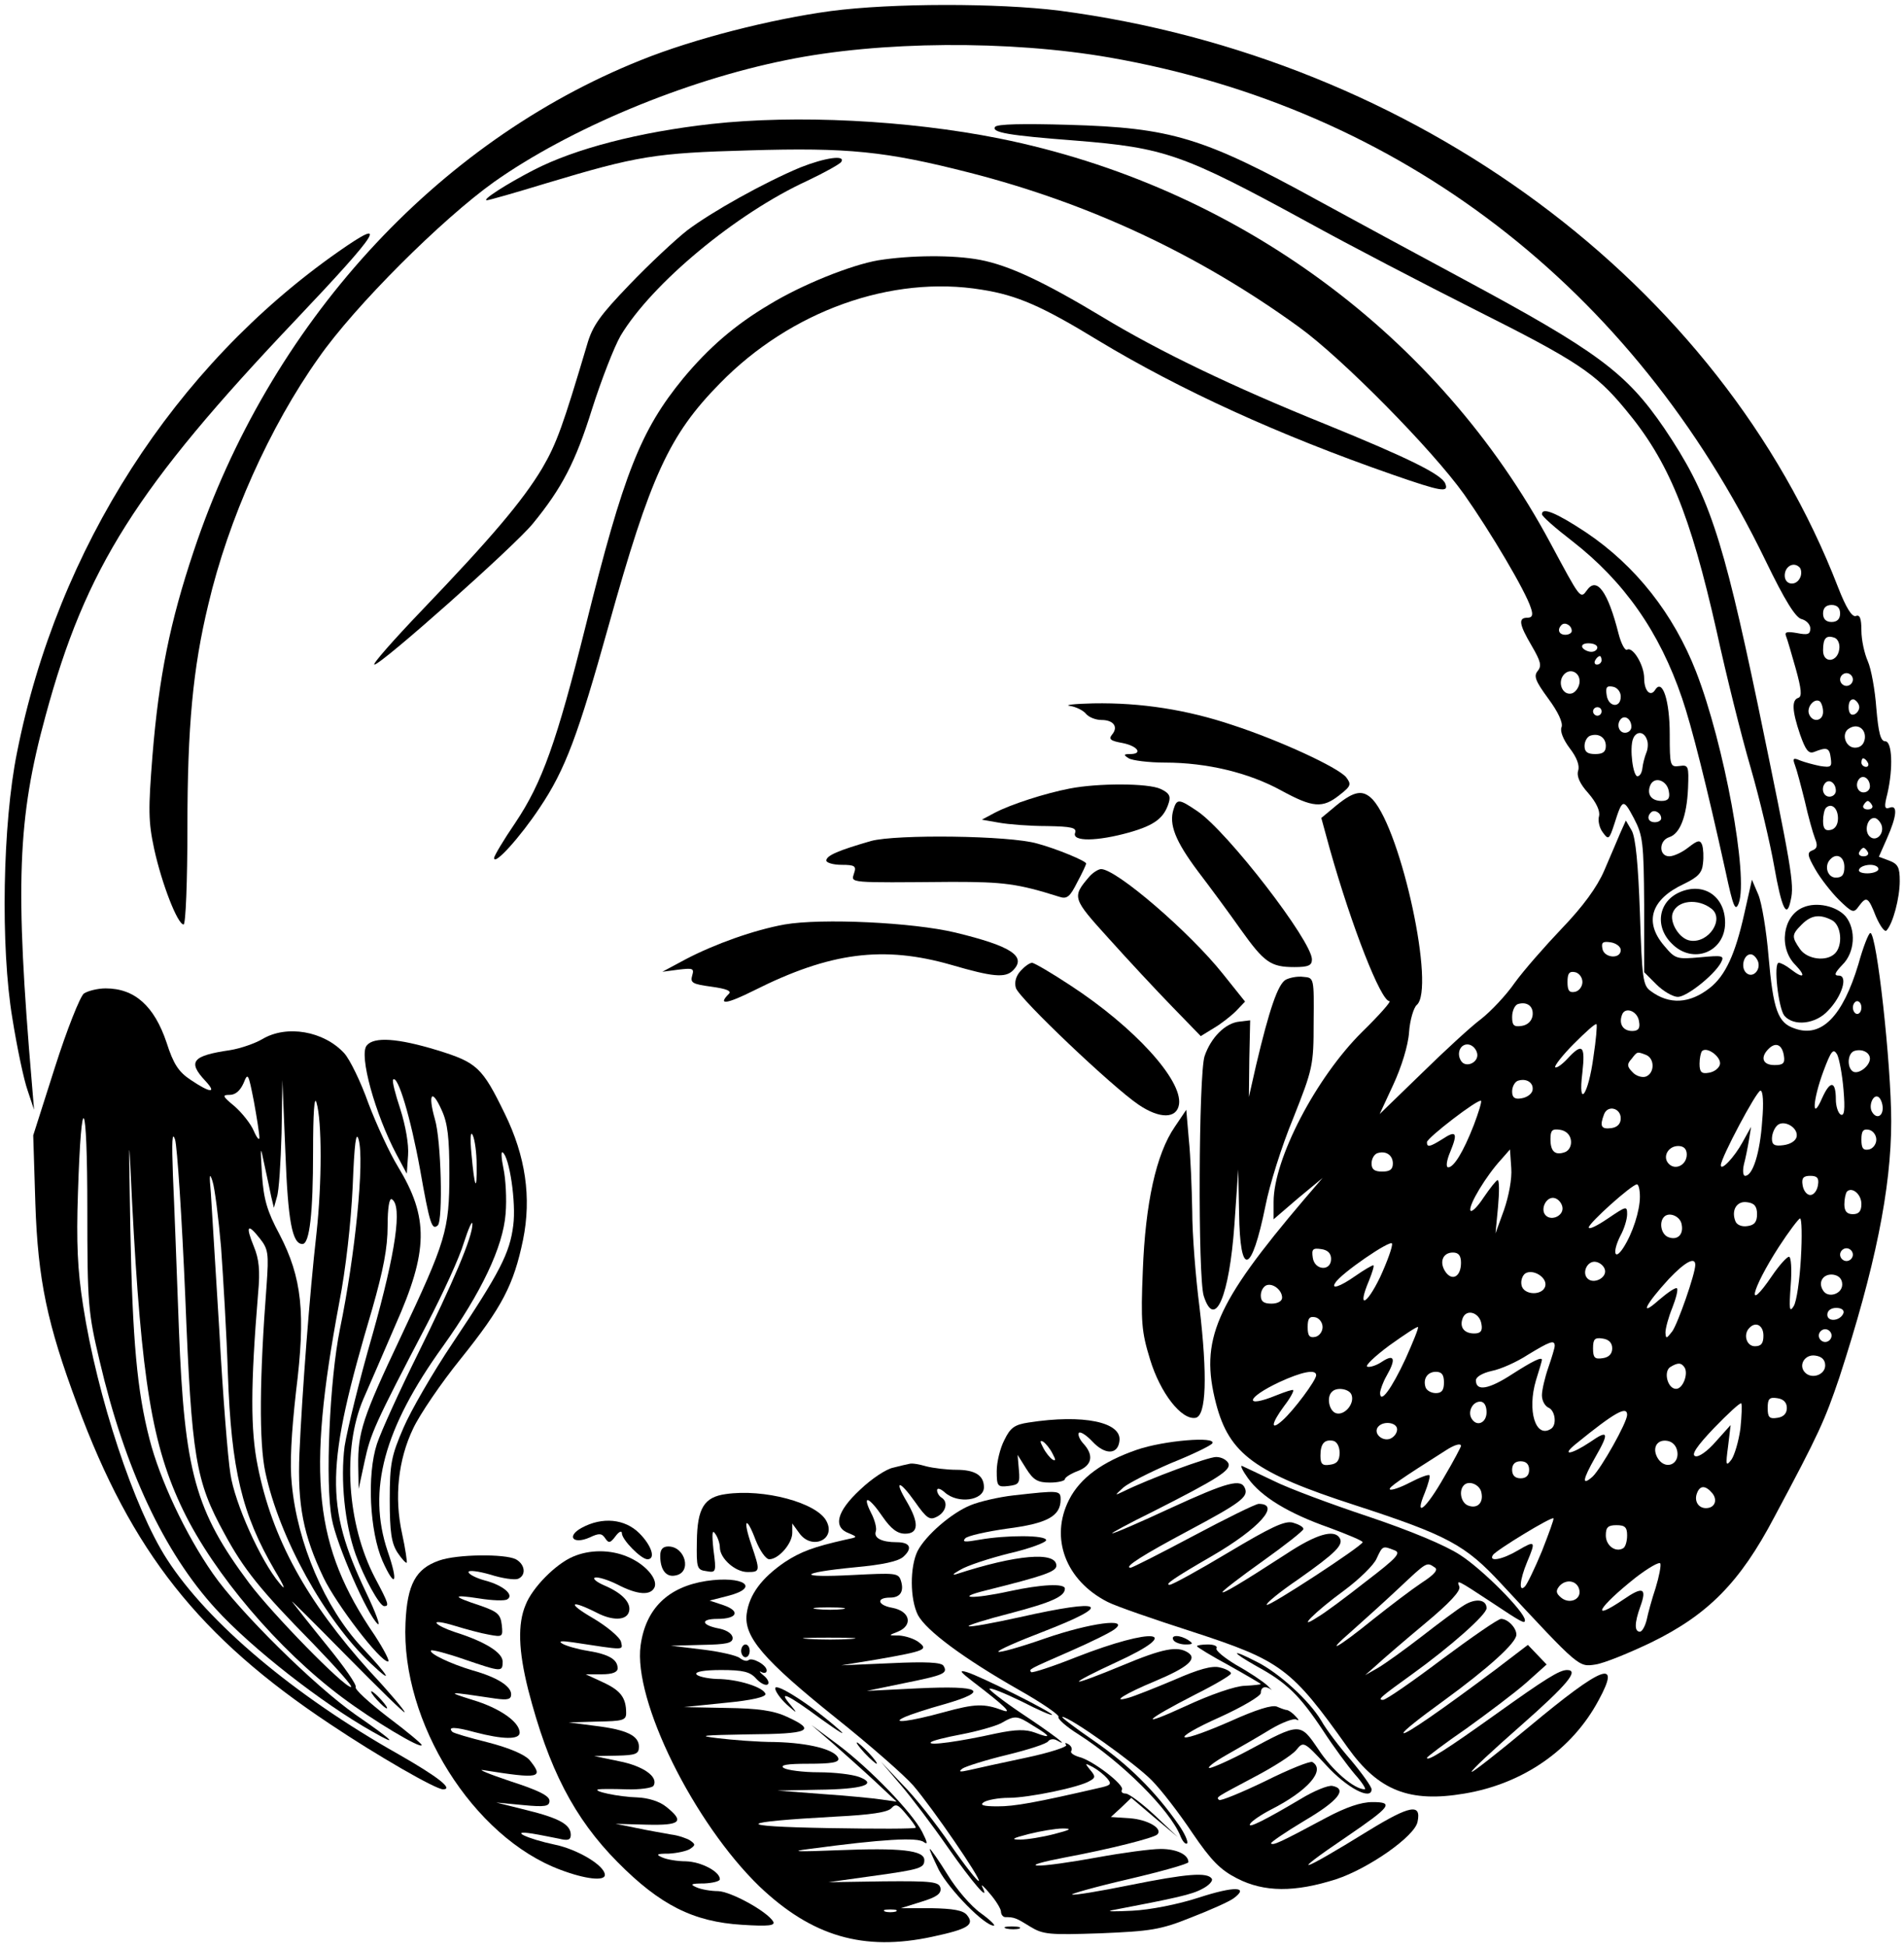 <?xml version="1.0" standalone="no"?>
<!DOCTYPE svg PUBLIC "-//W3C//DTD SVG 20010904//EN"
 "http://www.w3.org/TR/2001/REC-SVG-20010904/DTD/svg10.dtd">
<svg version="1.0" xmlns="http://www.w3.org/2000/svg"
 width="447pt" height="457pt" viewBox="0 0 447 457"
 preserveAspectRatio="xMidYMid meet">

<g transform="translate(0,457) scale(0.1,-0.1)"
fill="#000000" stroke="none">
<path d="M1950 4544 c-140 -19 -321 -65 -445 -115 -483 -193 -873 -621 -1050
-1152 -56 -167 -82 -296 -97 -480 -10 -127 -10 -155 4 -220 18 -82 55 -177 69
-177 5 0 9 102 9 228 0 237 13 374 49 523 47 200 144 417 259 579 85 122 290
326 412 413 177 125 447 238 686 286 219 45 523 47 759 6 682 -119 1229 -539
1540 -1181 45 -93 70 -133 84 -137 12 -3 21 -13 21 -22 0 -14 -6 -16 -31 -11
-23 4 -30 3 -26 -7 3 -7 13 -42 23 -77 13 -47 15 -65 6 -68 -16 -5 -15 -30 4
-86 13 -37 20 -46 33 -41 30 12 36 10 39 -14 3 -21 1 -23 -25 -19 -15 3 -37 9
-47 13 -16 7 -18 5 -12 -11 4 -10 14 -48 23 -84 8 -36 19 -75 24 -88 7 -17 5
-24 -6 -28 -13 -5 -12 -12 7 -45 12 -21 37 -53 55 -71 32 -31 35 -32 47 -15
18 24 22 22 40 -24 10 -23 21 -38 25 -33 15 16 31 76 31 116 0 32 -4 40 -25
48 l-24 9 19 43 c23 52 26 80 6 72 -12 -4 -13 2 -5 33 14 61 11 123 -5 123
-11 0 -16 20 -21 78 -3 42 -12 92 -20 110 -8 18 -15 50 -15 72 0 29 -4 38 -13
34 -9 -3 -23 19 -42 68 -276 713 -993 1243 -1828 1353 -144 18 -393 18 -537
-1z m2277 -1328 c-9 -23 -37 -20 -37 3 0 21 20 33 34 20 5 -4 6 -15 3 -23z
m93 -86 c0 -13 -7 -20 -20 -20 -13 0 -20 7 -20 20 0 13 7 20 20 20 13 0 20 -7
20 -20z m-2 -84 c-4 -31 -38 -34 -38 -3 0 29 7 37 27 30 8 -3 13 -15 11 -27z
m32 -71 c0 -8 -7 -15 -15 -15 -8 0 -15 7 -15 15 0 8 7 15 15 15 8 0 15 -7 15
-15z m-70 -76 c0 -22 -25 -26 -33 -5 -6 16 12 38 25 30 4 -3 8 -14 8 -25z m85
11 c0 -7 -6 -15 -12 -17 -8 -3 -13 4 -13 17 0 13 5 20 13 18 6 -3 12 -11 12
-18z m13 -74 c-2 -13 -10 -21 -23 -21 -23 0 -33 34 -14 45 20 13 40 -1 37 -24z
m7 -56 c3 -5 1 -10 -4 -10 -6 0 -11 5 -11 10 0 6 2 10 4 10 3 0 8 -4 11 -10z
m5 -56 c0 -8 -7 -14 -15 -14 -15 0 -21 21 -9 33 10 9 24 -2 24 -19z m-80 -10
c0 -8 -7 -14 -15 -14 -15 0 -21 21 -9 33 10 9 24 -2 24 -19z m85 -34 c3 -5 -1
-10 -10 -10 -9 0 -13 5 -10 10 3 6 8 10 10 10 2 0 7 -4 10 -10z m-80 -31 c0
-15 -7 -25 -17 -27 -13 -3 -18 3 -18 21 0 13 3 27 7 31 13 12 28 -1 28 -25z
m102 -15 c8 -21 -13 -42 -28 -27 -13 13 -5 43 11 43 6 0 13 -7 17 -16z m-32
-64 c3 -5 -1 -10 -10 -10 -9 0 -13 5 -10 10 3 6 8 10 10 10 2 0 7 -4 10 -10z
m-55 -35 c0 -18 -5 -25 -20 -25 -20 0 -28 28 -13 43 15 16 33 6 33 -18z m80
-5 c0 -5 -12 -10 -26 -10 -14 0 -23 4 -19 10 3 6 15 10 26 10 10 0 19 -4 19
-10z"/>
<path d="M1670 4279 c-170 -19 -320 -58 -417 -108 -64 -33 -123 -71 -110 -71
5 0 68 18 140 40 213 64 255 71 475 77 233 7 321 -2 517 -52 282 -72 539 -192
775 -363 101 -73 312 -287 387 -392 62 -88 145 -228 157 -267 6 -17 3 -23 -8
-23 -22 0 -20 -15 10 -66 21 -36 24 -47 14 -59 -10 -12 -5 -24 25 -65 23 -31
35 -57 31 -67 -4 -9 4 -29 19 -49 17 -22 24 -41 20 -53 -4 -13 4 -31 24 -53
19 -22 28 -42 25 -54 -3 -10 1 -28 9 -38 13 -18 15 -17 27 20 19 60 21 60 46
13 21 -40 23 -57 24 -202 l0 -159 29 -29 c16 -16 39 -29 50 -29 21 0 85 51
101 80 9 17 5 18 -48 13 -56 -5 -59 -4 -85 27 -48 56 -31 109 46 145 33 16 43
26 45 48 2 16 1 35 -2 44 -5 12 -10 11 -32 -6 -15 -12 -35 -21 -45 -21 -25 0
-25 37 0 45 25 8 41 48 44 115 2 52 1 55 -20 52 -22 -3 -23 0 -23 75 0 78 -17
131 -34 104 -11 -18 -26 -3 -26 27 0 31 -27 75 -40 67 -5 -3 -14 14 -20 37
-25 99 -51 135 -74 103 -16 -22 -15 -22 -86 110 -262 489 -738 838 -1294 950
-216 43 -477 56 -676 34z m2020 -1190 c0 -5 -7 -9 -15 -9 -15 0 -20 12 -9 23
8 8 24 -1 24 -14z m60 -39 c0 -5 -6 -10 -14 -10 -8 0 -18 5 -21 10 -3 6 3 10
14 10 12 0 21 -4 21 -10z m10 -30 c0 -5 -5 -10 -11 -10 -5 0 -7 5 -4 10 3 6 8
10 11 10 2 0 4 -4 4 -10z m-52 -54 c-2 -11 -10 -22 -19 -24 -21 -4 -33 26 -18
44 15 18 41 5 37 -20z m97 -31 c0 -28 -29 -25 -33 3 -3 19 0 23 15 20 10 -2
18 -12 18 -23z m-45 -35 c0 -5 -4 -10 -10 -10 -5 0 -10 5 -10 10 0 6 5 10 10
10 6 0 10 -4 10 -10z m70 -36 c0 -8 -7 -14 -15 -14 -15 0 -21 21 -9 33 10 9
24 -2 24 -19z m-60 -45 c0 -14 -7 -19 -25 -19 -18 0 -25 5 -25 19 0 11 6 21
13 24 20 7 37 -4 37 -24z m96 16 c4 -8 3 -23 -1 -32 -4 -10 -8 -26 -9 -35 -1
-10 -5 -19 -11 -20 -11 -3 -20 66 -11 88 7 18 25 18 32 -1z m52 -123 c3 -16
-2 -22 -17 -22 -24 0 -35 15 -27 36 9 23 40 13 44 -14z m-18 -63 c0 -5 -7 -9
-15 -9 -15 0 -20 12 -9 23 8 8 24 -1 24 -14z"/>
<path d="M2336 4272 c-8 -13 32 -20 189 -32 210 -17 251 -31 546 -192 96 -53
273 -145 394 -206 237 -119 281 -148 351 -233 102 -122 152 -246 214 -520 22
-101 58 -246 80 -321 22 -76 46 -179 55 -230 18 -102 30 -126 39 -81 9 37 2
76 -77 458 -84 401 -116 496 -220 650 -89 130 -156 180 -472 350 -110 59 -263
142 -340 184 -271 149 -345 171 -586 178 -106 3 -169 2 -173 -5z"/>
<path d="M1879 4177 c-84 -35 -208 -104 -266 -148 -28 -22 -89 -79 -135 -127
-69 -72 -87 -96 -100 -142 -56 -188 -71 -231 -105 -289 -46 -77 -121 -165
-282 -333 -68 -71 -118 -128 -112 -128 16 0 329 278 372 331 68 83 100 144
139 269 22 69 52 146 67 172 73 122 271 287 439 364 40 19 76 39 79 44 11 17
-38 10 -96 -13z"/>
<path d="M794 3979 c-384 -269 -659 -696 -754 -1175 -34 -167 -39 -457 -11
-624 11 -69 27 -145 36 -170 l15 -45 -5 60 c-40 468 -34 624 32 865 94 347
213 535 588 930 199 210 219 243 99 159z"/>
<path d="M2062 3959 c-64 -11 -179 -57 -256 -104 -81 -48 -142 -101 -202 -173
-100 -122 -140 -223 -229 -581 -68 -272 -102 -368 -165 -462 -28 -41 -50 -78
-50 -83 0 -19 62 50 107 118 60 89 90 170 162 428 98 351 142 447 261 568 166
170 403 255 615 220 83 -13 142 -39 273 -119 194 -117 424 -222 691 -315 115
-40 133 -43 124 -21 -8 21 -84 59 -283 140 -218 88 -390 171 -522 251 -138 83
-219 121 -287 134 -63 12 -164 11 -239 -1z"/>
<path d="M3620 3363 c0 -5 32 -33 71 -63 122 -95 205 -213 258 -369 22 -64 58
-206 102 -406 18 -84 23 -96 31 -75 23 62 -34 373 -100 543 -53 136 -142 249
-258 327 -71 47 -104 60 -104 43z"/>
<path d="M2512 2913 c14 -2 32 -11 38 -19 7 -8 23 -14 36 -14 28 0 40 -16 25
-34 -9 -11 -4 -15 24 -20 36 -7 49 -26 18 -26 -15 0 -16 -2 -3 -10 8 -5 47
-10 85 -10 99 0 197 -24 272 -65 75 -41 98 -43 138 -11 27 21 28 25 15 42 -20
23 -153 85 -266 122 -107 36 -215 53 -327 51 -45 -1 -70 -4 -55 -6z"/>
<path d="M2511 2719 c-57 -11 -138 -37 -176 -57 l-30 -16 40 -7 c22 -4 72 -8
112 -8 60 -1 71 -4 67 -16 -8 -21 52 -20 127 1 60 17 82 34 93 70 5 16 0 23
-19 32 -29 14 -148 14 -214 1z"/>
<path d="M3138 2680 l-36 -30 20 -73 c52 -184 120 -357 140 -357 5 0 -24 -33
-64 -72 -109 -108 -208 -299 -208 -399 l0 -41 57 49 58 48 -43 -50 c-209 -246
-246 -330 -207 -480 31 -118 91 -162 326 -238 218 -71 259 -93 344 -185 184
-198 181 -195 221 -189 20 3 79 27 131 52 133 65 208 141 288 293 106 198 119
228 153 328 84 258 122 444 122 602 0 134 -34 442 -49 442 -4 0 -17 -33 -28
-73 -37 -123 -87 -174 -150 -151 -39 13 -50 43 -61 169 -5 61 -16 126 -24 145
l-15 35 -18 -80 c-21 -94 -44 -145 -81 -174 -47 -37 -95 -40 -139 -7 -18 13
-20 29 -25 183 -4 114 -10 176 -19 193 l-14 24 -13 -29 c-7 -17 -24 -56 -38
-89 -17 -39 -50 -84 -99 -135 -40 -42 -90 -99 -111 -128 -20 -29 -56 -67 -79
-85 -23 -17 -86 -75 -140 -128 l-98 -95 32 69 c19 41 35 92 37 123 2 29 11 58
18 64 44 37 -35 406 -103 482 -23 24 -43 21 -85 -13z m667 -340 c0 -22 -39
-19 -43 3 -3 15 1 18 20 15 12 -2 23 -10 23 -18z m322 -26 c8 -21 -13 -42 -28
-27 -13 13 -5 43 11 43 6 0 13 -7 17 -16z m-412 -49 c0 -11 -8 -21 -17 -23
-14 -3 -18 3 -18 23 0 20 4 26 18 23 9 -2 17 -12 17 -23z m-117 -79 c-2 -13
-12 -22 -25 -24 -19 -3 -23 1 -23 21 0 14 6 27 13 30 22 7 38 -5 35 -27z m772
19 c0 -8 -4 -15 -10 -15 -5 0 -10 7 -10 15 0 8 5 15 10 15 6 0 10 -7 10 -15z
m-522 -33 c3 -16 -2 -22 -16 -22 -22 0 -32 17 -24 38 7 20 37 9 40 -16z m-107
-82 c-12 -91 -37 -125 -26 -37 7 63 0 70 -35 32 -13 -14 -26 -23 -29 -20 -2 3
17 28 44 55 27 27 50 48 53 46 2 -2 -1 -37 -7 -76z m-273 7 c4 -21 -27 -35
-38 -17 -12 19 0 42 19 38 9 -2 17 -11 19 -21z m720 -5 c3 -18 -2 -22 -22 -22
-28 0 -34 18 -14 38 17 17 32 10 36 -16z m-150 -20 c-2 -9 -13 -18 -26 -20
-17 -3 -22 1 -22 21 0 13 3 27 6 30 12 11 45 -14 42 -31z m290 -60 c4 -47 2
-63 -7 -58 -6 4 -11 20 -11 35 0 44 -13 46 -32 4 -25 -58 -23 -7 3 63 18 48
23 54 32 39 5 -10 12 -47 15 -83z m62 73 c0 -17 -27 -38 -40 -30 -14 9 -13 42
3 48 18 6 37 -3 37 -18z m-526 9 c21 -8 21 -43 0 -51 -8 -3 -23 1 -31 10 -13
13 -14 19 -3 31 14 18 13 18 34 10z m-266 -83 c-2 -9 -13 -17 -26 -19 -16 -3
-22 2 -22 16 0 11 6 22 13 25 20 7 38 -4 35 -22z m539 -73 c-5 -74 -22 -128
-40 -128 -5 0 -6 12 -3 26 4 15 9 40 12 58 l5 31 -20 -36 c-19 -35 -51 -69
-51 -54 0 17 84 175 93 175 6 0 8 -28 4 -72z m283 31 c0 -20 -15 -26 -25 -9
-9 15 3 43 15 35 5 -3 10 -15 10 -26z m-960 -40 c-25 -64 -47 -99 -60 -99 -6
0 -4 16 5 37 18 44 14 51 -19 29 -29 -18 -36 -20 -36 -7 0 10 121 103 127 97
2 -2 -6 -28 -17 -57z m345 16 c0 -13 -8 -21 -22 -23 -24 -3 -28 4 -17 33 9 22
39 14 39 -10z m413 -43 c-2 -10 -15 -18 -31 -20 -21 -3 -27 1 -27 15 0 11 5
24 12 31 15 15 50 -4 46 -26z m-530 -8 c2 -13 -4 -24 -13 -28 -24 -9 -35 1
-35 30 0 21 4 25 23 22 13 -2 23 -11 25 -24z m717 1 c0 -11 -8 -21 -17 -23
-14 -3 -18 3 -18 23 0 20 4 26 18 23 9 -2 17 -12 17 -23z m-445 -35 c0 -24
-26 -38 -42 -22 -16 16 -2 42 22 42 13 0 20 -7 20 -20z m-690 -21 c0 -14 -7
-19 -25 -19 -18 0 -25 5 -25 19 0 11 6 21 13 24 20 7 37 -4 37 -24z m261 -109
l-20 -55 6 63 c3 34 3 62 -1 62 -3 0 -18 -19 -33 -41 -15 -23 -29 -36 -31 -30
-4 13 37 81 72 119 l21 24 3 -44 c2 -25 -6 -66 -17 -98z m737 58 c-2 -13 -10
-23 -18 -23 -8 0 -16 10 -18 23 -3 17 2 22 18 22 16 0 21 -5 18 -22z m-418
-27 c0 -33 -17 -86 -39 -120 -21 -32 -26 -10 -7 28 9 16 16 39 16 51 0 20 -2
19 -45 -10 -25 -17 -45 -27 -45 -21 0 10 100 100 113 101 4 0 7 -13 7 -29z
m520 -17 c0 -17 -6 -24 -20 -24 -14 0 -20 7 -20 23 0 13 3 26 6 30 12 12 34
-6 34 -29z m-702 -7 c4 -20 -25 -34 -39 -20 -14 14 1 45 20 41 9 -2 17 -11 19
-21z m457 -17 c0 -18 -6 -26 -23 -28 -13 -2 -25 3 -28 12 -10 26 4 48 28 44
17 -2 23 -10 23 -28z m-177 -24 c5 -24 -10 -38 -31 -30 -17 6 -23 35 -10 48
12 12 38 1 41 -18z m280 -79 c-3 -52 -10 -102 -17 -113 -10 -16 -11 -7 -7 49
3 37 1 67 -4 67 -5 0 -23 -20 -40 -45 -62 -91 -49 -33 16 68 24 37 47 67 50
67 4 0 5 -42 2 -93z m-988 -45 c-33 -68 -54 -74 -26 -8 8 20 13 36 10 36 -3 0
-22 -11 -42 -25 -37 -26 -58 -32 -47 -16 13 22 130 102 133 92 2 -6 -11 -42
-28 -79z m-115 43 c0 -30 -39 -27 -43 3 -3 20 0 23 20 20 15 -2 23 -10 23 -23z
m1225 10 c0 -8 -7 -15 -15 -15 -8 0 -15 7 -15 15 0 8 7 15 15 15 8 0 15 -7 15
-15z m-920 -19 c0 -32 -20 -44 -36 -22 -16 23 -7 46 17 46 13 0 19 -7 19 -24z
m338 -17 c4 -19 -27 -34 -41 -20 -14 14 0 43 20 39 10 -2 19 -10 21 -19z m212
12 c0 -21 -41 -138 -54 -156 -14 -18 -15 -18 -16 -3 0 10 7 36 16 58 9 23 14
43 11 46 -3 3 -22 -10 -43 -28 -46 -41 -32 -11 24 50 38 40 62 53 62 33z
m-352 -49 c-5 -24 -52 -23 -56 2 -2 10 2 22 9 27 18 11 51 -9 47 -29z m697 3
c0 -23 -34 -33 -45 -14 -13 20 1 40 24 37 13 -2 21 -10 21 -23z m-1315 -31 c0
-8 -10 -14 -25 -14 -18 0 -25 5 -25 19 0 11 6 21 13 24 15 6 37 -11 37 -29z
m1318 -36 c-7 -19 -38 -22 -38 -4 0 10 9 16 21 16 12 0 19 -5 17 -12z m-850
-26 c3 -16 -2 -22 -17 -22 -24 0 -35 15 -27 36 9 23 40 13 44 -14z m-373 -7
c0 -11 -8 -21 -17 -23 -14 -3 -18 3 -18 23 0 20 4 26 18 23 9 -2 17 -12 17
-23z m195 -74 c-33 -71 -60 -108 -60 -80 1 8 7 25 15 39 23 40 19 53 -10 34
-13 -9 -29 -14 -35 -12 -6 2 17 24 52 50 35 25 65 45 67 43 2 -2 -12 -36 -29
-74z m840 54 c0 -18 -5 -25 -20 -25 -20 0 -28 28 -13 43 15 16 33 6 33 -18z
m160 0 c0 -8 -7 -15 -15 -15 -8 0 -15 7 -15 15 0 8 7 15 15 15 8 0 15 -7 15
-15z m-515 -30 c0 -13 -8 -21 -22 -23 -19 -3 -23 1 -23 23 0 22 4 26 23 23 14
-2 22 -10 22 -23z m-135 6 c0 -5 -7 -28 -15 -51 -8 -23 -15 -53 -15 -65 0 -13
7 -25 15 -29 16 -6 21 -41 6 -50 -36 -23 -56 43 -35 114 8 25 14 46 14 48 0 8
-22 -3 -69 -33 -55 -36 -86 -42 -86 -15 0 8 15 17 37 22 21 4 59 21 85 38 51
31 63 36 63 21z m635 -46 c0 -22 -31 -33 -47 -17 -17 17 -1 44 24 40 15 -2 23
-10 23 -23z m-330 -5 c9 -15 -4 -50 -20 -50 -20 0 -30 40 -14 51 18 11 26 11
34 -1z m-865 -18 c0 -12 -53 -83 -79 -106 -29 -26 -27 -8 4 34 14 18 23 35 21
37 -1 2 -19 -4 -39 -12 -78 -32 -72 -6 7 31 52 24 86 31 86 16z m300 -17 c0
-18 -5 -25 -19 -25 -11 0 -21 6 -24 13 -7 20 4 37 24 37 14 0 19 -7 19 -25z
m-217 -29 c8 -21 -17 -50 -37 -43 -16 6 -22 38 -9 50 11 12 41 7 46 -7z m1022
-31 c0 -13 -8 -21 -22 -23 -19 -3 -23 1 -23 23 0 22 4 26 23 23 14 -2 22 -10
22 -23z m-705 -10 c0 -25 -23 -35 -35 -15 -10 16 2 40 20 40 9 0 15 -9 15 -25z
m596 -38 c-4 -30 -14 -63 -21 -73 -13 -17 -14 -14 -8 31 l6 50 -35 -39 c-19
-22 -40 -37 -48 -34 -10 3 3 23 44 66 33 34 61 60 64 58 2 -3 1 -30 -2 -59z
m-266 32 c0 -18 -61 -126 -81 -145 -26 -23 -24 -8 6 45 34 59 31 66 -12 36
-45 -30 -69 -33 -33 -4 91 74 120 90 120 68z m-540 -34 c0 -9 -7 -18 -16 -22
-18 -7 -39 11 -30 26 11 17 46 13 46 -4z m-135 -55 c0 -18 -6 -26 -22 -28 -18
-3 -23 1 -23 21 0 28 9 39 30 35 9 -2 15 -14 15 -28z m793 2 c4 -29 -26 -42
-44 -18 -17 24 -6 48 20 44 13 -2 22 -12 24 -26z m-508 14 c0 -2 -17 -35 -39
-72 -43 -76 -72 -100 -46 -38 8 20 13 39 11 41 -2 3 -23 -5 -46 -17 -23 -12
-44 -19 -47 -16 -4 4 23 23 132 92 20 13 35 17 35 10z m160 -56 c0 -13 -7 -20
-20 -20 -13 0 -20 7 -20 20 0 13 7 20 20 20 13 0 20 -7 20 -20z m-112 -54 c5
-24 -10 -38 -31 -30 -17 6 -23 35 -10 48 12 12 38 1 41 -18z m542 -1 c13 -16
6 -35 -15 -35 -18 0 -28 17 -21 35 7 19 20 19 36 0z m-400 -136 c-17 -41 -35
-78 -40 -83 -15 -15 -12 16 5 57 21 50 20 52 -21 28 -37 -22 -70 -28 -59 -11
7 11 138 91 142 86 2 -1 -11 -36 -27 -77z m200 37 c0 -14 -4 -27 -9 -30 -18
-11 -41 6 -41 30 0 19 5 24 25 24 20 0 25 -5 25 -24z m67 -123 c-9 -27 -18
-60 -21 -75 -4 -16 -11 -28 -16 -28 -13 0 -13 20 1 59 16 44 6 48 -39 17 -81
-55 -60 -19 28 51 30 23 56 38 58 33 2 -5 -3 -31 -11 -57z m-179 -6 c4 -22
-24 -33 -43 -17 -12 10 -13 16 -4 27 16 18 43 13 47 -10z"/>
<path d="M2755 2670 c-11 -35 4 -74 58 -146 29 -38 74 -99 100 -136 55 -77 70
-88 126 -88 33 0 41 4 41 18 0 43 -198 300 -269 348 -43 29 -48 30 -56 4z"/>
<path d="M2045 2596 c-76 -22 -105 -34 -105 -46 0 -5 16 -10 36 -10 31 0 35
-3 29 -20 -7 -23 -17 -22 230 -20 121 0 154 -4 252 -35 18 -6 25 0 42 34 12
22 21 42 21 44 0 6 -70 35 -115 47 -65 19 -331 22 -390 6z"/>
<path d="M2558 2513 c-42 -49 -41 -51 46 -147 44 -49 111 -121 148 -159 l67
-69 31 19 c17 10 40 28 52 40 l21 22 -52 65 c-78 98 -250 246 -286 246 -6 0
-19 -8 -27 -17z"/>
<path d="M3944 2476 c-51 -22 -60 -81 -19 -121 49 -50 125 -20 125 49 0 62
-50 96 -106 72z m74 -39 c31 -24 -6 -81 -49 -75 -26 3 -50 43 -42 65 11 30 59
35 91 10z"/>
<path d="M4233 2440 c-48 -20 -58 -95 -18 -135 26 -27 20 -34 -11 -10 -10 8
-23 15 -28 15 -13 0 -1 -106 13 -124 22 -26 74 -20 103 12 33 34 47 82 25 82
-12 0 -10 6 8 25 30 29 33 83 8 114 -21 24 -68 35 -100 21z m68 -30 c22 -12
26 -59 7 -78 -20 -20 -65 -14 -82 10 -20 29 -20 34 4 58 22 22 42 25 71 10z"/>
<path d="M1842 2400 c-72 -13 -164 -46 -231 -81 l-56 -30 38 5 c34 4 37 3 32
-14 -5 -17 1 -20 45 -26 36 -5 48 -10 41 -17 -27 -27 -5 -24 59 8 179 90 304
106 464 60 96 -28 126 -31 144 -13 33 33 -3 57 -135 89 -100 24 -314 34 -401
19z"/>
<path d="M2396 2291 c-11 -12 -15 -27 -11 -40 7 -24 227 -233 288 -274 50 -34
90 -33 95 1 8 57 -105 181 -255 279 -44 29 -85 53 -90 53 -6 0 -18 -9 -27 -19z"/>
<path d="M3018 2270 c-18 -11 -38 -69 -69 -200 l-17 -75 1 90 2 90 -25 -3
c-33 -3 -67 -37 -82 -81 -14 -42 -16 -519 -2 -563 26 -81 60 -1 72 167 l9 130
2 -102 c2 -153 29 -145 62 17 9 47 38 140 65 205 46 116 48 124 48 225 1 105
1 105 -24 107 -14 2 -33 -2 -42 -7z"/>
<path d="M197 2238 c-9 -7 -40 -85 -68 -173 l-51 -160 5 -160 c6 -180 28 -283
98 -471 128 -347 287 -547 594 -751 112 -75 248 -153 265 -153 26 0 -13 30
-104 82 -245 138 -448 309 -544 458 -77 119 -164 382 -197 596 -13 83 -16 147
-12 264 8 251 22 227 22 -38 0 -225 2 -243 29 -357 59 -252 151 -449 273 -582
84 -92 249 -221 368 -288 63 -36 50 -22 -40 40 -97 68 -274 243 -335 331 -65
93 -125 222 -149 316 -29 112 -40 231 -45 493 -4 234 -4 236 4 65 22 -422 47
-574 120 -725 72 -149 223 -327 373 -439 72 -54 187 -123 187 -112 0 3 -36 33
-80 66 -44 34 -78 65 -75 70 3 5 -27 48 -67 97 -39 48 -76 95 -82 103 -6 8 51
-49 126 -125 76 -77 137 -137 138 -134 0 4 -36 47 -81 95 -149 165 -230 312
-264 483 -17 84 -17 188 1 406 5 53 2 80 -10 109 -20 49 -15 56 14 19 20 -25
21 -36 16 -108 -17 -220 -18 -371 -3 -441 33 -154 139 -346 248 -449 55 -52
43 -30 -23 40 -85 92 -150 242 -163 382 -5 47 -1 119 10 217 23 184 14 267
-39 369 -29 54 -37 82 -41 140 -4 70 -4 70 6 22 6 -27 13 -61 16 -75 l6 -25 7
25 c5 14 9 81 11 150 l2 125 7 -170 c6 -161 16 -215 40 -215 17 0 25 73 25
217 0 90 3 133 8 115 13 -43 13 -188 0 -307 -16 -140 -34 -379 -40 -516 -5
-121 9 -193 57 -293 30 -62 132 -196 151 -196 5 0 -9 27 -31 61 -143 209 -160
373 -84 779 16 81 28 191 32 275 4 102 8 132 14 110 14 -49 -8 -271 -44 -445
-24 -118 -35 -361 -19 -445 11 -61 84 -227 108 -247 7 -6 -5 27 -27 73 -98
206 -96 296 14 667 26 91 36 143 36 194 0 43 4 67 10 63 25 -15 9 -124 -45
-316 -31 -107 -60 -226 -66 -264 -10 -78 0 -181 26 -254 19 -53 56 -121 67
-121 12 0 11 5 -22 67 -65 125 -77 302 -27 419 14 32 48 110 75 173 78 175 79
253 6 373 -19 31 -50 98 -69 148 -18 51 -44 104 -57 118 -48 52 -135 67 -192
33 -17 -10 -51 -22 -76 -26 -89 -13 -100 -27 -58 -72 28 -30 12 -29 -34 2 -29
19 -41 38 -57 88 -29 86 -75 127 -143 127 -19 0 -42 -6 -51 -12z m412 -338 c0
-8 -6 -1 -13 15 -7 17 -28 43 -45 58 -29 24 -30 27 -12 27 14 0 25 10 33 28
10 25 11 23 24 -43 7 -38 13 -77 13 -85z m-174 -375 c15 -378 24 -431 92 -555
45 -83 83 -131 207 -257 55 -57 96 -103 90 -103 -17 0 -185 172 -239 244 -127
170 -152 261 -165 596 -5 135 -11 297 -14 360 -3 82 -2 106 5 85 5 -16 16
-183 24 -370z m84 117 c5 -70 13 -203 16 -297 8 -226 33 -329 110 -461 24 -40
27 -50 11 -30 -44 52 -105 188 -115 256 -6 36 -18 187 -26 335 -9 149 -18 295
-20 325 -4 43 -3 49 4 27 5 -15 14 -85 20 -155z"/>
<path d="M861 2116 c-19 -22 20 -162 70 -256 l24 -45 3 43 c2 26 -6 70 -18
108 -12 36 -20 67 -17 70 11 11 41 -89 63 -210 23 -130 28 -145 42 -132 12 13
8 199 -7 249 -17 60 -7 73 16 21 14 -30 18 -65 18 -149 0 -133 -8 -158 -115
-385 -88 -186 -100 -222 -99 -300 l1 -55 14 65 c14 65 23 86 147 323 37 71 76
156 86 190 11 34 20 54 20 44 1 -29 -45 -137 -129 -307 -42 -85 -85 -179 -95
-209 -24 -73 -17 -206 13 -275 30 -67 38 -52 12 23 -48 143 -9 288 130 481 90
126 141 233 147 311 3 35 0 83 -5 106 -5 24 -6 41 -2 38 16 -10 32 -118 25
-171 -8 -65 -31 -110 -142 -276 -47 -70 -99 -160 -116 -200 -28 -65 -32 -83
-32 -168 0 -76 4 -102 18 -124 10 -15 20 -26 22 -24 1 1 -3 32 -11 68 -19 86
-9 174 26 247 15 32 65 106 112 164 97 121 124 173 146 279 20 99 6 196 -43
296 -53 109 -65 120 -159 149 -92 28 -148 32 -165 11z m258 -280 c1 -67 -5
-55 -12 24 -4 40 -2 57 3 45 5 -11 9 -42 9 -69z"/>
<path d="M2758 1925 c-44 -64 -69 -180 -75 -337 -5 -121 -3 -144 17 -209 24
-79 74 -143 107 -137 25 5 28 98 9 260 -9 70 -17 171 -17 225 -1 54 -4 130 -8
168 l-6 70 -27 -40z"/>
<path d="M2415 1231 c-33 -5 -43 -12 -57 -41 -10 -19 -18 -52 -18 -73 0 -36 2
-38 28 -35 24 3 27 6 24 38 l-3 35 20 -32 c17 -27 27 -33 56 -33 19 0 35 4 35
8 0 4 14 13 30 19 34 13 39 37 13 65 -9 10 -13 21 -10 25 4 3 18 -6 32 -21 29
-31 59 -31 63 1 7 45 -85 64 -213 44z m56 -73 c8 -15 8 -18 0 -14 -6 4 -16 16
-22 28 -8 15 -8 18 0 14 6 -4 16 -16 22 -28z"/>
<path d="M2669 1167 c-81 -28 -133 -66 -159 -117 -46 -90 -8 -190 90 -240 19
-10 109 -41 199 -70 209 -68 233 -86 365 -272 72 -101 145 -130 274 -108 138
23 253 103 315 219 54 99 10 82 -164 -63 -71 -59 -132 -107 -134 -105 -2 3 50
51 116 109 109 96 137 130 108 130 -18 0 -50 -20 -169 -105 -112 -80 -160
-111 -160 -101 0 2 42 34 93 69 50 36 114 84 140 107 l48 43 -22 23 -22 23
-76 -58 c-123 -92 -212 -154 -216 -149 -3 3 39 36 93 75 107 78 172 137 172
156 0 16 -20 37 -36 37 -7 0 -69 -43 -139 -95 -69 -52 -131 -95 -138 -95 -14
0 -7 6 68 60 89 64 175 140 175 155 0 21 -26 24 -53 7 -15 -9 -59 -42 -99 -73
-40 -31 -86 -64 -103 -74 l-30 -17 26 23 c14 13 65 57 113 97 59 49 86 78 82
88 -7 17 -5 16 74 -36 75 -50 80 -52 80 -43 0 19 -99 119 -152 153 -35 23
-117 57 -215 90 -87 29 -187 66 -223 84 -36 17 -69 33 -74 35 -5 2 1 -11 14
-29 31 -43 94 -82 191 -116 43 -16 79 -31 78 -34 -1 -9 -220 -152 -225 -147
-3 3 30 30 74 60 88 62 107 81 97 97 -13 21 -55 9 -126 -38 -108 -70 -149 -94
-149 -89 0 3 43 36 95 73 52 37 95 71 95 75 0 5 -11 11 -25 15 -19 5 -52 -11
-151 -70 -70 -42 -132 -76 -138 -76 -13 0 10 16 100 68 110 64 162 122 109
122 -7 0 -76 -34 -153 -75 -77 -41 -144 -75 -148 -75 -17 1 31 31 136 87 120
64 141 79 133 99 -9 24 -40 16 -175 -46 -71 -33 -133 -60 -137 -59 -3 0 39 23
94 50 156 79 185 98 179 114 -4 8 -16 15 -29 15 -19 0 -155 -50 -218 -81 -21
-10 -21 -10 1 10 12 10 63 36 112 57 50 20 93 41 96 46 11 17 -113 7 -177 -15z
m605 -236 c16 -6 5 -18 -67 -73 -47 -37 -98 -75 -114 -84 -52 -34 -7 12 63 63
35 26 70 60 76 75 14 30 14 30 42 19z m94 -40 c9 -5 1 -16 -30 -36 -24 -16
-74 -54 -113 -85 -85 -69 -119 -87 -51 -28 27 24 77 69 110 100 66 62 65 62
84 49z"/>
<path d="M2135 1134 c-5 -1 -23 -5 -38 -9 -16 -3 -51 -26 -78 -52 -55 -51 -64
-88 -26 -102 21 -9 21 -9 -8 -15 -75 -17 -105 -28 -143 -53 -54 -37 -83 -76
-89 -121 -7 -54 39 -108 210 -245 79 -63 160 -134 181 -158 47 -55 159 -219
154 -224 -2 -3 -32 35 -66 84 -33 49 -84 113 -113 142 l-51 54 46 -54 c25 -29
75 -95 111 -147 58 -83 101 -133 81 -93 -4 8 4 1 18 -16 14 -16 26 -36 26 -42
0 -7 5 -13 10 -13 21 0 26 -2 58 -22 31 -19 45 -20 165 -16 118 5 141 8 213
37 44 17 89 37 100 45 38 28 2 29 -81 2 -49 -16 -115 -29 -157 -31 -40 -2 -62
-2 -48 1 152 29 188 37 212 50 16 8 26 19 23 24 -10 16 -59 12 -193 -15 -69
-14 -129 -24 -135 -22 -5 1 54 18 132 36 77 18 141 36 141 40 0 18 -28 31 -65
31 -23 0 -90 -9 -150 -20 -60 -11 -123 -20 -139 -19 -17 1 12 9 64 19 107 20
209 46 217 54 14 14 -23 35 -64 38 l-45 3 24 22 24 23 54 -46 55 -46 -54 51
c-30 28 -61 51 -68 51 -8 0 -12 4 -9 9 7 11 -70 70 -101 77 -13 4 -21 10 -18
14 3 5 0 12 -7 16 -7 4 -9 3 -5 -2 4 -4 -38 -18 -95 -30 -57 -12 -116 -25
-133 -29 -22 -5 -26 -4 -15 4 8 5 55 20 105 32 49 12 93 26 96 32 4 5 13 6 20
2 36 -20 -13 17 -84 64 -43 29 -76 55 -74 57 3 3 37 -11 76 -30 39 -20 71 -34
71 -31 0 6 -167 90 -200 100 -20 6 -16 1 15 -23 72 -55 93 -75 70 -67 -45 17
-66 16 -139 -4 -80 -22 -129 -28 -91 -11 11 5 53 19 93 30 107 31 86 44 -62
37 l-121 -6 87 18 c94 19 104 23 93 41 -5 8 -41 10 -124 6 l-116 -5 85 14
c114 20 120 23 96 41 -11 8 -31 14 -45 15 -26 0 -26 0 -3 9 36 15 29 48 -13
56 -35 6 -39 24 -5 24 24 0 33 15 25 40 -6 18 -13 18 -113 13 -132 -7 -129 5
4 18 66 6 103 14 115 25 22 20 16 34 -16 34 -35 0 -54 10 -49 25 3 7 -2 27
-11 44 -22 44 -5 38 27 -9 20 -29 35 -40 53 -40 32 0 33 25 4 75 -31 52 -18
52 19 0 28 -40 35 -44 52 -35 21 11 27 35 10 45 -5 3 -10 11 -10 17 0 6 8 4
18 -5 31 -28 92 -19 92 12 0 28 -21 41 -65 41 -22 0 -54 4 -70 8 -17 5 -34 8
-40 6z m-157 -341 c-15 -2 -42 -2 -60 0 -18 2 -6 4 27 4 33 0 48 -2 33 -4z
m20 -70 c-26 -2 -71 -2 -100 0 -29 2 -8 3 47 3 55 0 79 -1 53 -3z m428 -204
c42 -25 43 -31 4 -16 -22 8 -44 8 -92 -2 -86 -19 -158 -29 -153 -21 2 4 35 12
72 19 37 7 79 19 93 26 33 19 37 19 76 -6z m173 -123 c11 -13 9 -16 -11 -21
-160 -37 -206 -45 -246 -45 -34 0 -43 3 -32 10 8 5 34 10 58 10 47 0 168 25
191 40 13 7 13 11 0 26 -13 16 -12 16 7 6 11 -6 26 -18 33 -26z m-124 -131
c-27 -7 -63 -13 -80 -13 -23 0 -19 3 20 13 28 7 64 13 80 13 23 0 19 -3 -20
-13z"/>
<path d="M1704 1063 c-51 -7 -67 -33 -68 -111 -1 -63 0 -67 23 -70 22 -4 23
-2 16 50 -4 38 -3 49 4 38 6 -8 11 -23 11 -32 0 -26 36 -58 65 -58 30 0 30 2
9 64 -21 61 -12 70 10 11 10 -25 24 -45 32 -45 22 0 54 37 54 62 l0 22 16 -22
c29 -42 88 -16 64 28 -23 43 -147 76 -236 63z"/>
<path d="M2380 1060 c-36 -4 -82 -15 -101 -23 -45 -18 -106 -71 -125 -108 -18
-37 -18 -112 1 -150 20 -37 108 -102 236 -175 55 -31 97 -60 94 -64 -3 -4 18
-23 47 -41 103 -66 214 -177 239 -238 5 -13 12 -21 16 -18 3 4 -6 24 -20 44
-55 79 -119 142 -199 197 -45 31 -78 56 -74 56 18 0 172 -110 210 -149 22 -22
65 -78 95 -123 45 -66 66 -87 105 -107 64 -33 136 -33 233 -2 76 25 185 101
191 135 9 43 -17 39 -115 -21 -165 -102 -190 -108 -51 -14 104 71 111 81 60
81 -27 0 -62 -12 -109 -37 -110 -59 -124 -65 -129 -60 -2 2 33 26 78 53 80 47
102 75 66 82 -10 2 -44 -12 -75 -31 -81 -48 -126 -71 -118 -58 3 6 25 21 48
33 87 44 130 93 98 112 -5 3 -55 -17 -111 -45 -56 -27 -105 -47 -108 -44 -7 7
-9 5 83 54 44 23 88 51 98 63 17 21 18 21 70 -35 49 -54 107 -84 107 -57 0 6
-22 37 -48 68 -27 31 -59 73 -70 93 -28 47 -99 112 -151 138 -62 32 -63 25 -1
-10 70 -38 101 -68 156 -151 24 -37 58 -83 75 -103 17 -19 27 -35 23 -35 -25
0 -77 45 -109 94 -43 63 -42 63 -165 -3 -41 -22 -82 -40 -90 -41 -8 0 10 14
40 31 30 17 77 44 103 60 27 16 54 26 60 23 7 -4 7 -1 -1 7 -7 8 -16 14 -20
15 -4 0 -15 4 -24 8 -11 5 -49 -7 -109 -34 -50 -22 -98 -40 -107 -38 -9 2 27
23 81 47 53 24 97 50 97 57 0 15 11 18 26 7 5 -5 0 0 -11 11 -11 10 -44 32
-73 48 -28 17 -49 34 -46 39 3 5 -6 9 -20 9 -14 0 -26 -2 -26 -4 0 -2 34 -23
75 -45 41 -23 75 -43 75 -44 0 -1 -17 -3 -37 -4 -22 0 -82 -21 -138 -47 -115
-53 -101 -36 22 27 46 23 83 45 83 49 0 4 -12 11 -26 14 -18 5 -50 -4 -107
-29 -45 -19 -93 -38 -107 -42 -45 -13 -8 10 62 39 76 32 100 52 77 67 -25 16
-58 10 -156 -31 -53 -22 -98 -39 -100 -37 -2 2 37 22 87 45 164 75 90 84 -94
12 -55 -22 -102 -37 -105 -35 -6 7 -7 6 91 49 48 21 95 44 105 52 36 27 -57
15 -164 -22 -57 -20 -107 -34 -109 -31 -3 3 45 24 105 47 168 65 145 79 -55
34 -64 -14 -117 -24 -120 -21 -2 2 42 16 97 30 99 26 129 40 129 58 0 13 -56
10 -130 -6 -86 -19 -132 -17 -55 2 136 34 165 44 165 58 0 34 -94 26 -235 -20
-11 -3 -7 1 9 10 16 10 68 27 116 39 48 11 87 26 86 31 -1 12 -93 12 -156 1
-34 -6 -42 -6 -34 3 5 6 50 16 99 23 93 12 125 29 125 68 0 22 -3 22 -110 10z"/>
<path d="M1366 984 c-37 -20 -21 -40 18 -23 23 11 29 10 37 -2 8 -12 12 -11
24 5 8 11 15 14 15 7 0 -15 45 -61 60 -61 20 0 10 32 -19 61 -34 34 -87 39
-135 13z"/>
<path d="M1550 918 c0 -33 14 -51 36 -46 39 7 23 68 -17 68 -13 0 -19 -7 -19
-22z"/>
<path d="M1345 916 c-40 -17 -95 -72 -111 -113 -19 -45 -17 -107 6 -199 48
-186 108 -302 210 -405 100 -101 178 -140 292 -147 63 -4 79 -2 73 8 -15 24
-99 70 -129 71 -17 0 -40 4 -51 9 -16 7 -13 9 18 9 20 1 37 5 37 10 0 18 -44
41 -80 42 -19 0 -44 4 -55 9 -16 7 -14 9 15 9 19 1 42 6 50 11 13 9 13 11 0
20 -8 5 -28 12 -45 14 -16 3 -52 9 -80 15 l-50 10 73 -2 c80 -2 90 7 46 42
-16 13 -43 21 -68 22 -43 1 -108 15 -91 19 6 1 35 1 66 0 31 -1 59 3 63 8 13
21 -24 47 -81 58 l-58 12 53 1 c45 1 52 4 52 21 0 26 -29 40 -103 49 l-62 8
68 2 c59 1 67 3 67 20 0 36 -13 53 -54 72 l-41 19 38 0 c25 0 37 5 37 14 0 21
-21 33 -70 41 -25 4 -52 12 -60 17 -10 6 -2 7 25 3 125 -19 117 -19 113 1 -2
10 -32 36 -68 57 -60 35 -51 43 12 11 35 -18 67 -18 74 1 8 21 -14 45 -56 63
-19 8 -30 17 -23 19 6 2 30 -5 52 -16 48 -25 79 -27 88 -6 7 20 -23 54 -64 71
-40 17 -89 17 -128 0z"/>
<path d="M1031 907 c-55 -19 -75 -56 -79 -146 -11 -233 159 -504 364 -580 58
-22 104 -27 104 -12 0 22 -64 60 -117 71 -66 14 -110 35 -53 26 19 -3 47 -9
63 -12 20 -5 27 -3 27 9 0 24 -26 39 -103 58 l-72 18 63 -6 c52 -5 62 -3 62
10 0 12 -27 25 -92 46 -51 17 -79 29 -63 26 132 -21 143 -19 108 24 -12 13
-47 28 -97 41 -44 11 -82 22 -84 25 -12 12 6 12 53 -1 65 -17 105 -18 105 -1
0 25 -47 58 -111 77 -64 20 -59 20 54 3 29 -4 37 -2 37 10 0 19 -33 40 -90 56
-51 15 -104 40 -98 47 3 2 38 -7 78 -21 88 -30 90 -30 90 -5 0 21 -42 47 -112
69 -21 7 -40 16 -43 21 -3 5 16 2 42 -6 26 -8 63 -18 81 -21 32 -6 33 -5 30
23 -3 25 -10 31 -50 45 -67 22 -68 27 -3 17 31 -5 61 -6 66 -2 17 10 -10 33
-52 44 -22 6 -39 15 -39 20 0 5 23 2 51 -6 28 -9 57 -13 65 -10 20 8 17 34 -5
46 -26 13 -138 12 -180 -3z"/>
<path d="M1658 859 c-90 -14 -142 -65 -154 -151 -18 -129 125 -417 279 -566
123 -117 244 -153 406 -118 84 18 100 28 81 51 -9 11 -32 15 -84 16 l-71 0 48
15 c36 11 47 19 45 32 -3 15 -19 17 -133 16 l-130 -2 100 14 c116 16 125 19
125 38 0 23 -56 29 -203 23 -97 -4 -115 -3 -67 3 171 23 255 28 269 16 10 -7
8 0 -4 24 -24 46 -121 147 -198 205 l-62 46 50 -43 c27 -24 72 -64 100 -90
l50 -47 -35 5 c-19 3 -82 9 -140 13 l-105 8 95 2 c106 1 142 13 97 30 -16 6
-58 11 -95 11 -37 0 -74 5 -82 10 -10 7 7 10 58 10 54 0 73 3 70 13 -7 20 -68
36 -148 38 -41 0 -102 5 -135 9 -50 6 -37 7 73 9 143 1 160 9 90 41 -32 15
-69 20 -143 21 l-100 2 98 10 c63 6 96 14 94 21 -5 16 -66 35 -114 35 -23 1
-45 6 -48 11 -4 6 18 10 58 10 51 0 68 -4 82 -20 10 -11 22 -17 27 -14 5 3 1
13 -9 21 -10 8 -12 12 -5 8 6 -3 12 -2 12 4 0 13 -35 32 -43 24 -4 -3 -12 -1
-20 5 -7 6 -46 15 -87 20 l-75 9 73 2 c57 1 72 4 72 16 0 9 -12 18 -30 22 -44
8 -47 23 -6 23 47 0 55 18 15 32 l-33 11 43 11 c78 20 36 48 -51 35z m492
-579 c0 -3 -93 -3 -207 -1 -223 4 -216 14 20 27 80 4 122 10 130 20 10 11 16
8 34 -14 13 -15 23 -29 23 -32z m-47 -197 c-7 -2 -19 -2 -25 0 -7 3 -2 5 12 5
14 0 19 -2 13 -5z"/>
<path d="M2755 720 c3 -5 16 -10 28 -10 18 0 19 2 7 10 -20 13 -43 13 -35 0z"/>
<path d="M1740 695 c0 -8 5 -15 10 -15 6 0 10 7 10 15 0 8 -4 15 -10 15 -5 0
-10 -7 -10 -15z"/>
<path d="M1820 607 c0 -7 12 -24 27 -38 25 -22 26 -22 9 -1 -31 36 -8 26 73
-34 42 -30 60 -41 41 -24 -63 56 -150 112 -150 97z"/>
<path d="M885 580 c10 -11 20 -20 23 -20 3 0 -3 9 -13 20 -10 11 -20 20 -23
20 -3 0 3 -9 13 -20z"/>
<path d="M2030 455 c13 -14 26 -25 28 -25 3 0 -5 11 -18 25 -13 14 -26 25 -28
25 -3 0 5 -11 18 -25z"/>
<path d="M2204 181 c24 -46 107 -131 129 -131 5 0 -8 13 -30 29 -23 16 -58 57
-78 90 -21 34 -40 61 -42 61 -2 0 8 -22 21 -49z"/>
<path d="M2363 43 c9 -2 23 -2 30 0 6 3 -1 5 -18 5 -16 0 -22 -2 -12 -5z"/>
</g>
</svg>
